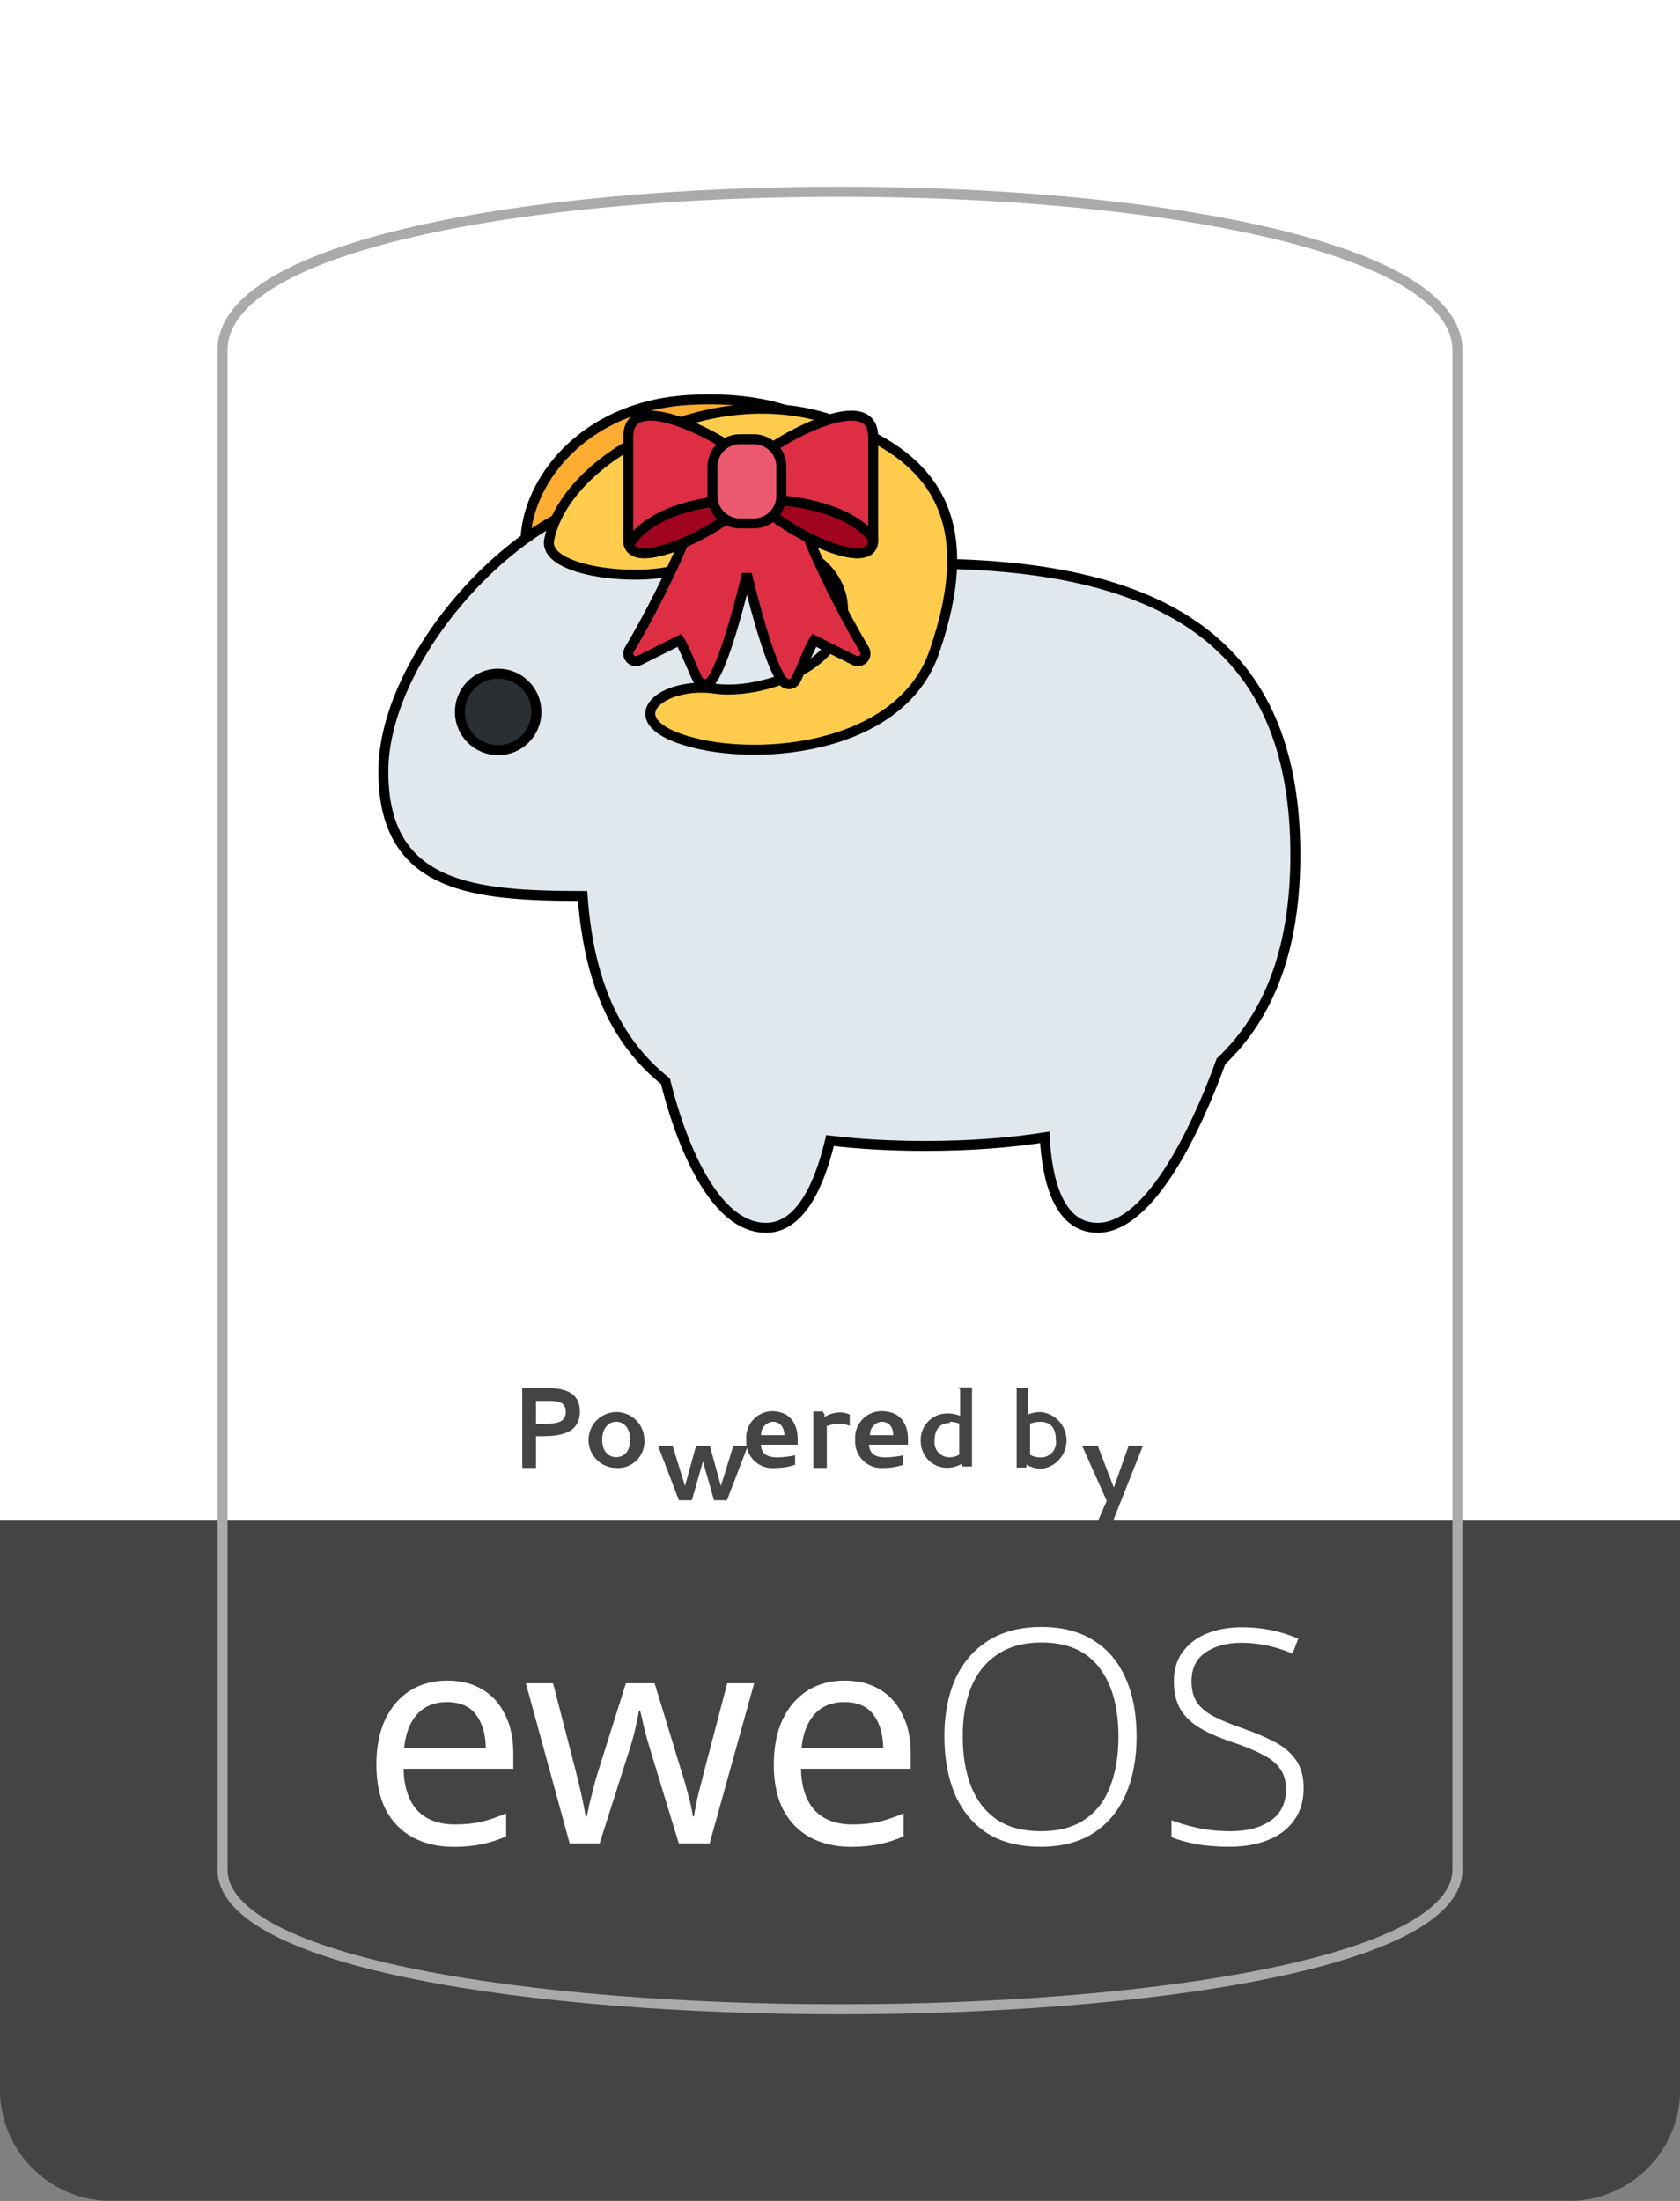 <?xml version="1.0" encoding="UTF-8" standalone="no"?>
<!-- Created with Inkscape (http://www.inkscape.org/) -->

<svg
   width="63.72"
   height="83.446"
   viewBox="0 0 16.859 22.078"
   version="1.1"
   id="svg1"
   xml:space="preserve"
   inkscape:version="1.3.2 (091e20e, 2023-11-25)"
   sodipodi:docname="poweredby.svg"
   xmlns:inkscape="http://www.inkscape.org/namespaces/inkscape"
   xmlns:sodipodi="http://sodipodi.sourceforge.net/DTD/sodipodi-0.dtd"
   xmlns:xlink="http://www.w3.org/1999/xlink"
   xmlns="http://www.w3.org/2000/svg"
   xmlns:svg="http://www.w3.org/2000/svg"><rect x="0" y="0" width="16.859" height="22.078" fill="#808080" stroke="none"/><sodipodi:namedview
     id="namedview1"
     pagecolor="#ffffff"
     bordercolor="#000000"
     borderopacity="0.25"
     inkscape:showpageshadow="2"
     inkscape:pageopacity="0.0"
     inkscape:pagecheckerboard="0"
     inkscape:deskcolor="#d1d1d1"
     inkscape:document-units="mm"
     inkscape:zoom="6.4779396"
     inkscape:cx="36.508522"
     inkscape:cy="52.099899"
     inkscape:window-width="1920"
     inkscape:window-height="993"
     inkscape:window-x="0"
     inkscape:window-y="0"
     inkscape:window-maximized="1"
     inkscape:current-layer="layer1" /><defs
     id="defs1"><linearGradient
       id="linear-gradient-34"
       x1="155.32"
       y1="560.59"
       x2="155.32"
       y2="560.43"
       xlink:href="#linear-gradient-13" /><linearGradient
       id="linear-gradient-13"
       x1="155.32"
       y1="562.58"
       x2="155.32"
       y2="562.42"
       gradientTransform="matrix(45.2,0,0,-212.17,-6849.43,119709.31)"
       gradientUnits="userSpaceOnUse"><stop
         offset="0"
         stop-color="#16b0ed"
         stop-opacity="0.8"
         id="stop76" /><stop
         offset="1"
         stop-color="#0f59b2"
         stop-opacity="0.84"
         id="stop77" /></linearGradient><linearGradient
       id="linear-gradient-35"
       x1="158.05"
       y1="560.59"
       x2="158.05"
       y2="560.43"
       xlink:href="#linear-gradient-14" /><linearGradient
       id="linear-gradient-14"
       x1="158.05"
       y1="562.58"
       x2="158.05"
       y2="562.42"
       gradientTransform="matrix(-46.13,0,0,-212.15,7480.38,119695.47)"
       gradientUnits="userSpaceOnUse"><stop
         offset="0"
         stop-color="#7db643"
         id="stop78" /><stop
         offset="1"
         stop-color="#367533"
         id="stop79" /></linearGradient><linearGradient
       id="linear-gradient-36"
       x1="155.08"
       y1="560.59"
       x2="155.08"
       y2="560.43"
       xlink:href="#linear-gradient-15" /><linearGradient
       id="linear-gradient-15"
       x1="155.08"
       y1="562.58"
       x2="155.08"
       y2="562.42"
       gradientTransform="matrix(150.45,0,0,-212.19,-23151.41,119720.44)"
       gradientUnits="userSpaceOnUse"><stop
         offset="0"
         stop-color="#88c649"
         stop-opacity="0.8"
         id="stop80" /><stop
         offset="1"
         stop-color="#439240"
         stop-opacity="0.84"
         id="stop81" /></linearGradient></defs><g
     inkscape:label="图层 1"
     inkscape:groupmode="layer"
     id="layer1"><path
       id="use9"
       style="fill:#ffffff;stroke-width:0.514;fill-opacity:1"
       class="cls-162"
       d="M 0 0 L 0 17.985 A 1.117 4.221 0 0 0 1.153 22.076 L 15.706 22.076 A 1.117 4.221 0 0 0 16.859 17.985 L 16.859 0 L 0 0 z "
       inkscape:label="bg" /><g
       id="g2"
       inkscape:label="poweredby"
       style="display:inline"><path
         class="cls-162"
         d="m 5.379,14.053 h 0.103 c 0.101,0 0.196,0 0.196,0.111 0,0.111 -0.108,0.119 -0.228,0.119 h -0.071 v -0.225 m -0.138,-0.127 v 0.794 h 0.138 v -0.318 h 0.064 c 0.169,0 0.376,-0.024 0.376,-0.249 0,-0.225 -0.22,-0.233 -0.323,-0.233 h -0.265"
         id="path1561"
         style="fill:#444444;stroke-width:0.265" /><path
         class="cls-162"
         d="m 6.183,14.725 a 0.265,0.265 0 0 0 0.283,-0.286 0.28,0.28 0 1 0 -0.283,0.286 m 0,-0.463 c 0.077,0 0.14,0.061 0.14,0.18 0,0.119 -0.061,0.175 -0.14,0.175 -0.079,0 -0.14,-0.061 -0.14,-0.175 0,-0.114 0.064,-0.18 0.14,-0.18"
         id="path1562"
         style="fill:#444444;stroke-width:0.265" /><polyline
         class="cls-162"
         points="172.68 807.88 172.26 809.4 171.79 807.88 171.24 807.88 172.03 809.94 172.52 809.94 172.94 808.47 173.36 809.94 173.85 809.94 174.64 807.88 174.09 807.88 173.62 809.4 173.2 807.88 172.68 807.88"
         id="polyline1562"
         style="fill:#444444"
         transform="matrix(0.265,0,0,0.265,-38.775,-199.585)" /><path
         class="cls-162"
         d="m 7.755,14.262 c 0.066,0 0.116,0.048 0.116,0.135 h -0.233 a 0.127,0.127 0 0 1 0.116,-0.135 m 0,-0.106 a 0.265,0.265 0 0 0 -0.265,0.286 0.265,0.265 0 0 0 0.299,0.283 0.574,0.574 0 0 0 0.191,-0.032 v -0.095 a 0.892,0.892 0 0 1 -0.172,0.021 c -0.101,0 -0.164,-0.026 -0.172,-0.127 h 0.37 v -0.05 c 0,-0.169 -0.082,-0.286 -0.265,-0.286"
         id="path1563"
         style="fill:#444444;stroke-width:0.265" /><path
         class="cls-162"
         d="m 8.276,14.196 -0.019,-0.037 h -0.095 v 0.566 h 0.135 v -0.421 a 0.489,0.489 0 0 1 0.127,-0.021 0.249,0.249 0 0 1 0.103,0.021 v 0 -0.114 a 0.212,0.212 0 0 0 -0.098,-0.021 0.312,0.312 0 0 0 -0.161,0.048"
         id="path1564"
         style="fill:#444444;stroke-width:0.265" /><path
         class="cls-162"
         d="m 8.848,14.262 c 0.066,0 0.116,0.048 0.116,0.135 h -0.233 a 0.127,0.127 0 0 1 0.116,-0.135 m 0,-0.106 a 0.265,0.265 0 0 0 -0.265,0.286 0.265,0.265 0 0 0 0.291,0.283 0.574,0.574 0 0 0 0.191,-0.032 v -0.095 a 0.894,0.894 0 0 1 -0.175,0.021 c -0.098,0 -0.161,-0.026 -0.169,-0.127 h 0.392 v -0.05 c 0,-0.169 -0.085,-0.286 -0.265,-0.286"
         id="path1565"
         style="fill:#444444;stroke-width:0.265" /><path
         class="cls-162"
         d="m 9.528,14.262 a 0.288,0.288 0 0 1 0.098,0.018 v 0.312 a 0.193,0.193 0 0 1 -0.095,0.026 0.148,0.148 0 0 1 -0.153,-0.159 c 0,-0.14 0.069,-0.185 0.159,-0.185 m 0.098,-0.336 v 0.265 a 0.333,0.333 0 0 0 -0.13,-0.024 0.265,0.265 0 0 0 -0.265,0.283 0.265,0.265 0 0 0 0.27,0.262 0.325,0.325 0 0 0 0.146,-0.042 v 0.029 h 0.098 v -0.794 h -0.138"
         id="path1566"
         style="fill:#444444;stroke-width:0.265" /><path
         class="cls-162"
         d="m 10.435,14.262 c 0.093,0 0.161,0.045 0.161,0.185 a 0.151,0.151 0 0 1 -0.164,0.172 0.201,0.201 0 0 1 -0.095,-0.026 v -0.312 a 0.288,0.288 0 0 1 0.098,-0.018 m -0.233,-0.336 v 0.794 h 0.098 v -0.029 a 0.325,0.325 0 0 0 0.146,0.042 0.286,0.286 0 0 0 0,-0.569 0.333,0.333 0 0 0 -0.13,0.024 v -0.265 h -0.135"
         id="path1567"
         style="fill:#444444;stroke-width:0.265" /><polyline
         class="cls-162"
         points="187.3 807.88 188.23 809.96 187.76 811.05 188.34 811.05 189.6 807.88 189.06 807.88 188.5 809.46 187.89 807.88 187.3 807.88"
         id="polyline1567"
         style="fill:#444444"
         transform="matrix(0.265,0,0,0.265,-38.775,-199.585)" /></g><g
       id="g3"
       inkscape:label="layout"
       style="display:inline"><path
         class="cls-162"
         d="m 0,15.254 v 5.741 a 1.117,1.117 0 0 0 1.154,1.082 h 14.552 a 1.117,1.117 0 0 0 1.154,-1.082 v -5.741 z"
         id="path1568"
         style="fill:#444444;stroke-width:0.265" /><path
         class="cls-28"
         d="M 14.626,3.517 V 18.752 c 0,1.871 -12.393,1.871 -12.393,0 V 3.512 c 0,-2.119 12.393,-2.119 12.393,0.005 z"
         id="path1569"
         style="fill:none;stroke:#aaaaaa;stroke-width:0.101px;stroke-linecap:round;stroke-linejoin:bevel" /></g><g
       id="g1"
       transform="matrix(0.256,0,0,0.256,3.847,3.1)"
       style="display:inline;stroke:#000000;stroke-width:0.39;stroke-dasharray:none;stroke-opacity:1"
       inkscape:label="eweLogo"><path
         class="path"
         fill="#ffac33"
         d="m 11.983,3.562 c 4.543,-0.262 7.824,1.597 8.089,6.826 0.215,4.19 -5.184,6.79 -8.046,6.879 -2.462,0.077 -1.353,-1.852 0.61,-2.334 1.576,-0.387 4.124,-2.413 3.602,-4.44 C 15.641,8.173 11.923,7.809 9.887,10.785 9.089,11.952 6.333,11.658 5.791,10.351 4.833,8.042 7.002,3.849 11.983,3.562 Z"
         id="path1"
         style="stroke:#000000;stroke-width:0.39;stroke-dasharray:none;stroke-opacity:1" /><path
         class="path"
         fill="#e1e8ed"
         d="m 35.75,21.384 c 0,-7.783 -4.495,-11.407 -14.519,-11.407 -1.087,0 -2.083,0.051 -3.018,0.137 C 16.853,7.691 13.368,7.286 10,7.286 c -4.304,0 -10,6.145 -10,10.839 0,4.608 3.606,4.866 7.811,4.874 0.233,3.245 1.226,5.647 3.249,7.26 0.277,1.15 1.534,5.741 3.94,5.741 1.353,0 2.099,-1.695 2.51,-3.417 1.128,0.136 2.359,0.209 3.722,0.209 1.733,0 3.288,-0.116 4.695,-0.335 C 26.017,34.114 26.458,36 28,36 c 2.317,0 4.273,-4.956 4.834,-6.521 1.969,-1.87 2.916,-4.545 2.916,-8.095 z"
         id="path2"
         style="stroke:#000000;stroke-width:0.39;stroke-dasharray:none;stroke-opacity:1" /><circle
         class="path"
         fill="#292f33"
         cx="4.5"
         cy="15.786"
         r="1.5"
         id="circle2"
         style="stroke:#000000;stroke-width:0.39;stroke-dasharray:none;stroke-opacity:1" /><path
         class="path"
         fill="#ffcc4d"
         d="m 17.562,4.339 c 4.312,1.455 5.74,4.148 4.034,9.099 -1.367,3.967 -7.345,4.361 -10.034,3.375 C 9.25,15.964 11,14.589 13,14.875 c 1.606,0.23 4.727,-0.698 5,-2.773 C 18.312,9.727 15,8 12,10 10.823,10.785 6.226,10.43 6.5,9.042 7.138,5.816 12.835,2.744 17.562,4.339 Z"
         id="path3"
         style="stroke:#000000;stroke-width:0.39;stroke-dasharray:none;stroke-opacity:1" /><path
         fill="#dd2e44"
         class="nopath"
         transform="matrix(0.3,0,0,0.3,9,3.9)"
         d="m 19.281,6.392 c 0,0.405 -2.37,0.405 -2.37,0 C 16.911,5.492 2,-3.507 2,3.692 v 13.499 c 0,2.487 3.476,1.947 7.193,0.361 -1.429,3.525 -4.498,9.68 -7.05,13.934 -0.229,0.382 -0.178,0.868 0.124,1.194 0.303,0.325 0.783,0.415 1.181,0.215 l 5.258,-2.629 c 0.441,0.726 0.931,1.868 1.376,2.906 0.333,0.778 0.678,1.582 1.024,2.275 0.144,0.287 0.417,0.488 0.734,0.54 C 11.893,35.996 11.947,36 12,36 c 0.263,0 0.518,-0.104 0.707,-0.293 1.42,-1.419 3.429,-8.395 4.793,-14.093 1.364,5.698 3.373,12.674 4.793,14.093 C 22.481,35.896 22.737,36 23,36 c 0.053,0 0.106,-0.004 0.16,-0.013 0.317,-0.052 0.591,-0.253 0.734,-0.54 0.347,-0.693 0.691,-1.497 1.024,-2.275 0.445,-1.038 0.935,-2.181 1.376,-2.906 l 5.258,2.629 c 0.398,0.198 0.879,0.111 1.181,-0.215 0.303,-0.326 0.352,-0.812 0.124,-1.194 C 30.122,26.928 26.796,20.19 25.529,16.843 29.652,18.933 34,20.02 34,17.19 V 3.691 C 34,-3.507 19.281,5.492 19.281,6.392 Z"
         id="path4"
         style="stroke:#000000;stroke-width:1.3;stroke-dasharray:none;stroke-opacity:1" /><path
         fill="#a0041e"
         class="nopath"
         transform="matrix(0.3,0,0,0.3,9,3.9)"
         d="m 2.114,17.869 c 1.177,3.199 11.468,-1.787 14.86,-5.179 0.31,-0.31 0.549,-0.602 0.758,-0.885 C 7.286,12.057 3.19,15.662 2.114,17.869 Z m 16.482,-6.068 c 0.212,0.285 0.453,0.578 0.765,0.89 3.6,3.6 14.639,8.999 14.639,4.5 V 16.982 C 32.329,14.783 27.963,11.96 18.596,11.801 Z"
         id="path5"
         style="stroke:#000000;stroke-width:1.3;stroke-dasharray:none;stroke-opacity:1" /><path
         fill="#ea596e"
         class="nopath"
         transform="matrix(0.3,0,0,0.3,9,3.9)"
         d="M 22,11.4 C 22,13.388 20.389,15 18.401,15 H 16.599 C 14.611,15 13,13.388 13,11.4 V 7.6 C 13,5.612 14.611,4 16.599,4 h 1.802 C 20.389,4 22,5.612 22,7.6 Z"
         id="path6"
         style="stroke:#000000;stroke-width:1.3;stroke-dasharray:none;stroke-opacity:1" /></g><g
       id="text1"
       style="font-size:2.999px;font-family:'Liberation Sans';-inkscape-font-specification:'Liberation Sans';display:inline;stroke-width:0.1"
       aria-label="eweOS"
       inkscape:label="eweOS"><path
         style="font-family:'Noto Sans';-inkscape-font-specification:'Noto Sans';fill:#ffffff"
         d="m 4.488,16.858 q 0.207,0 0.354,0.09 0.15,0.09 0.228,0.255 0.081,0.162 0.081,0.381 v 0.159 H 4.05 q 0.006,0.273 0.138,0.417 0.135,0.141 0.375,0.141 0.153,0 0.27,-0.027 0.12,-0.03 0.246,-0.084 v 0.231 q -0.123,0.054 -0.243,0.078 -0.12,0.027 -0.285,0.027 -0.228,0 -0.405,-0.093 -0.174,-0.093 -0.273,-0.276 -0.096,-0.186 -0.096,-0.453 0,-0.264 0.087,-0.453 0.09,-0.189 0.249,-0.291 0.162,-0.102 0.375,-0.102 z m -0.003,0.216 q -0.189,0 -0.3,0.123 -0.108,0.12 -0.129,0.336 H 4.875 q -0.003,-0.204 -0.096,-0.33 -0.093,-0.129 -0.294,-0.129 z m 2.051,0.513 Q 6.497,17.463 6.467,17.346 6.44,17.226 6.425,17.16 H 6.413 Q 6.401,17.226 6.374,17.346 6.347,17.463 6.305,17.589 L 6.017,18.492 H 5.717 L 5.277,16.885 h 0.273 l 0.222,0.858 q 0.033,0.129 0.063,0.261 Q 5.864,18.135 5.876,18.222 h 0.012 q 0.012,-0.051 0.027,-0.126 0.018,-0.075 0.039,-0.156 0.021,-0.084 0.042,-0.15 L 6.281,16.885 H 6.569 L 6.845,17.79 q 0.033,0.102 0.063,0.222 0.033,0.12 0.045,0.207 h 0.012 q 0.009,-0.075 0.039,-0.207 0.033,-0.132 0.069,-0.27 L 7.298,16.885 H 7.568 L 7.121,18.492 H 6.812 Z m 1.94,-0.729 q 0.207,0 0.354,0.09 0.15,0.09 0.228,0.255 0.081,0.162 0.081,0.381 v 0.159 H 8.038 q 0.006,0.273 0.138,0.417 0.135,0.141 0.375,0.141 0.153,0 0.27,-0.027 0.12,-0.03 0.246,-0.084 v 0.231 q -0.123,0.054 -0.243,0.078 -0.12,0.027 -0.285,0.027 -0.228,0 -0.405,-0.093 -0.174,-0.093 -0.273,-0.276 -0.096,-0.186 -0.096,-0.453 0,-0.264 0.087,-0.453 0.09,-0.189 0.249,-0.291 0.162,-0.102 0.375,-0.102 z m -0.003,0.216 q -0.189,0 -0.3,0.123 -0.108,0.12 -0.129,0.336 H 8.863 q -0.003,-0.204 -0.096,-0.33 -0.093,-0.129 -0.294,-0.129 z"
         id="path7" /><path
         style="font-weight:300;font-family:'Noto Sans';-inkscape-font-specification:'Noto Sans Light';fill:#ffffff"
         d="m 11.406,17.421 q 0,0.327 -0.108,0.576 -0.108,0.249 -0.324,0.39 -0.213,0.138 -0.531,0.138 -0.324,0 -0.54,-0.138 -0.213,-0.141 -0.321,-0.39 -0.105,-0.252 -0.105,-0.579 0,-0.327 0.108,-0.573 0.111,-0.246 0.327,-0.384 0.219,-0.141 0.54,-0.141 0.309,0 0.522,0.135 0.213,0.132 0.321,0.378 0.111,0.246 0.111,0.588 z m -1.745,-0.003 q 0,0.285 0.084,0.501 0.084,0.213 0.258,0.333 0.174,0.117 0.441,0.117 0.27,0 0.441,-0.117 0.174,-0.117 0.255,-0.33 0.084,-0.216 0.084,-0.501 0,-0.447 -0.195,-0.696 -0.192,-0.249 -0.576,-0.249 -0.267,0 -0.444,0.12 -0.177,0.117 -0.264,0.33 -0.084,0.21 -0.084,0.492 z m 3.421,0.519 q 0,0.192 -0.096,0.324 -0.096,0.132 -0.264,0.198 -0.168,0.066 -0.381,0.066 -0.195,0 -0.339,-0.027 -0.144,-0.027 -0.246,-0.069 v -0.171 q 0.111,0.045 0.264,0.078 0.153,0.033 0.33,0.033 0.246,0 0.399,-0.105 0.156,-0.105 0.156,-0.315 0,-0.126 -0.06,-0.207 -0.057,-0.084 -0.18,-0.144 -0.12,-0.063 -0.309,-0.126 -0.18,-0.06 -0.309,-0.135 -0.129,-0.075 -0.198,-0.186 -0.069,-0.114 -0.069,-0.285 0,-0.174 0.087,-0.294 0.09,-0.123 0.243,-0.186 0.156,-0.063 0.354,-0.063 0.156,0 0.297,0.03 0.141,0.03 0.267,0.084 l -0.057,0.15 q -0.258,-0.108 -0.513,-0.108 -0.222,0 -0.363,0.099 -0.138,0.096 -0.138,0.285 0,0.138 0.06,0.222 0.06,0.081 0.174,0.138 0.114,0.057 0.279,0.114 0.189,0.066 0.324,0.138 0.138,0.072 0.213,0.183 0.075,0.108 0.075,0.279 z"
         id="path8" /></g></g></svg>

